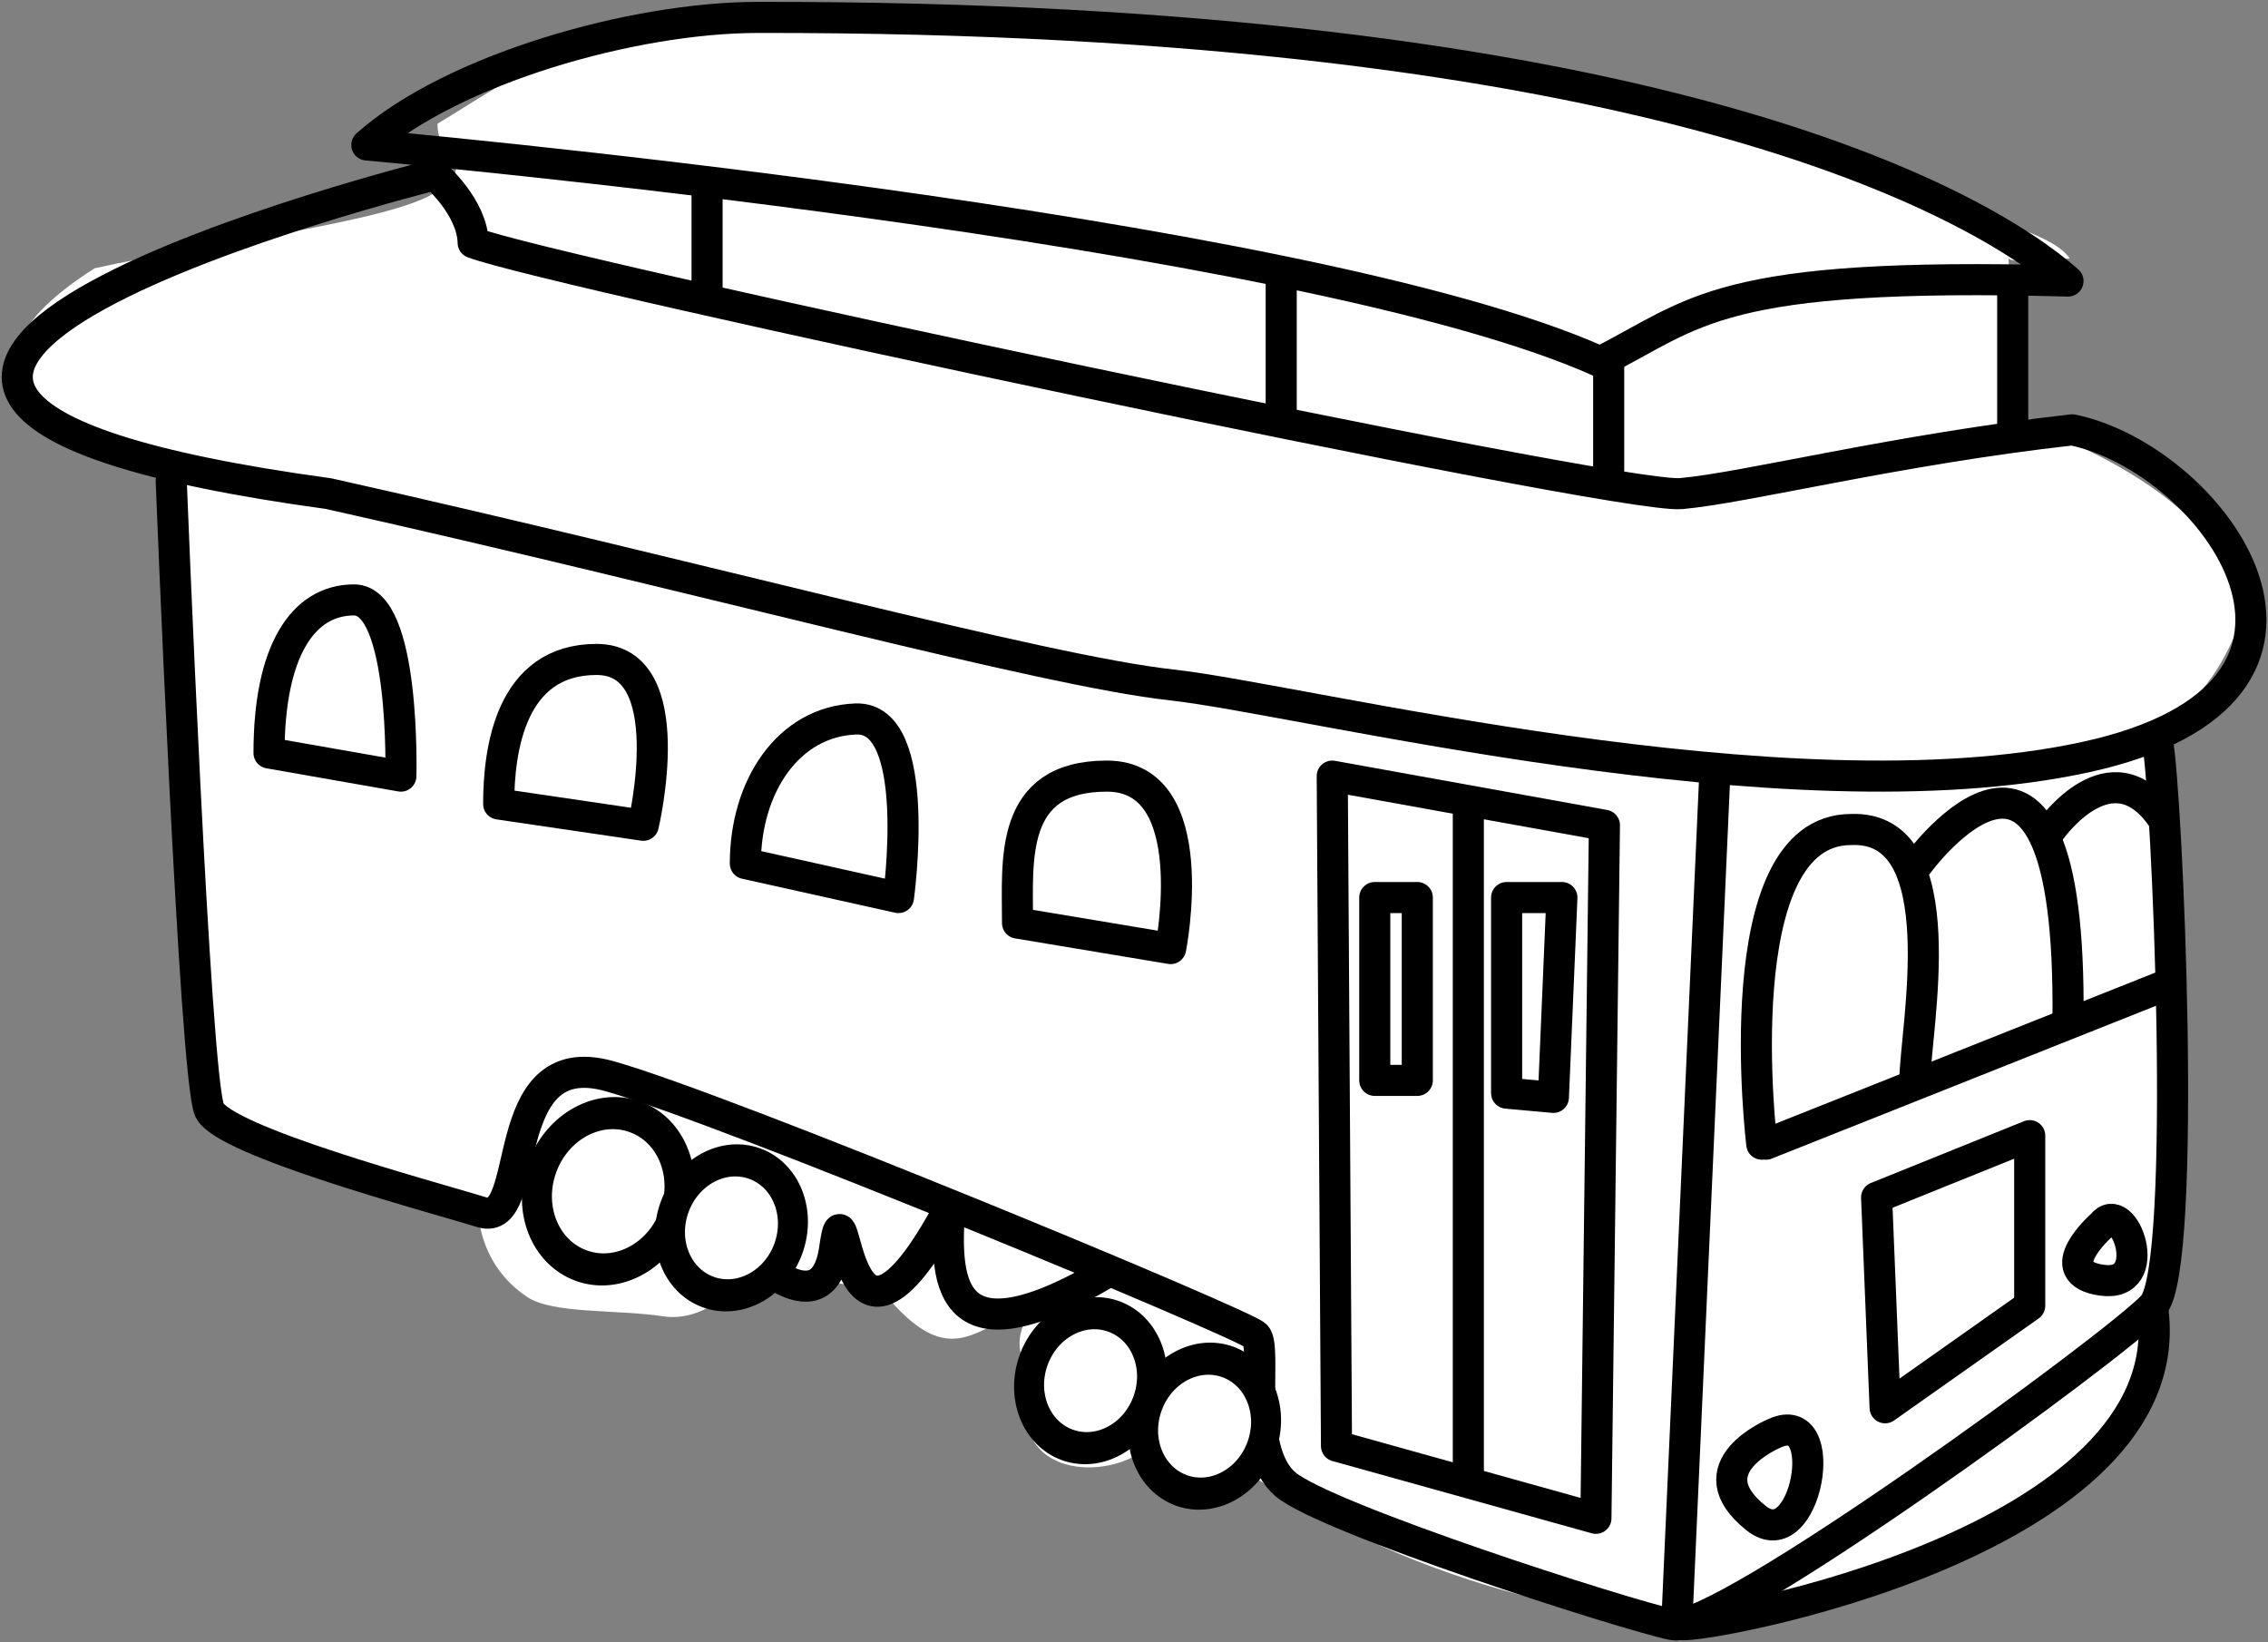 <?xml version="1.0" encoding="UTF-8" standalone="no"?>
<!DOCTYPE svg PUBLIC "-//W3C//DTD SVG 1.1//EN" "http://www.w3.org/Graphics/SVG/1.1/DTD/svg11.dtd">
<svg width="100%" height="100%" viewBox="0 0 511 370" version="1.1" xmlns="http://www.w3.org/2000/svg" xmlns:xlink="http://www.w3.org/1999/xlink" xml:space="preserve" xmlns:serif="http://www.serif.com/" style="fill-rule:evenodd;clip-rule:evenodd;stroke-linecap:round;stroke-linejoin:round;stroke-miterlimit:1.5;">
    <rect x="0" y="0" width="511" height="370" fill="#808080" stroke="none"/>
    <g transform="matrix(1,0,0,1,-259,-2388)">
        <g transform="matrix(1.484,0,0,1,-0.005,0)">
            <g id="one-trolley" transform="matrix(0.958,0,0,0.958,14.563,616.749)">
                <g transform="matrix(0.674,0,0,1,0.004,0)">
                    <path d="M360.011,2131.95L295.133,2111.24C295.133,2111.24 293.283,2032.41 293,2023C292.717,2013.59 288.968,1974.77 286,1959.73C274.418,1955.26 224.755,1940.7 270,1912C295.52,1906.28 340.853,1900.97 350.602,1893.82C360.352,1886.67 350.642,1887.24 350.602,1878C367.391,1868.22 382.207,1853.51 443,1852.37C503.793,1851.23 633.19,1865.42 673,1883.11C712.81,1900.81 729.632,1902.87 734.414,1909.67C721.002,1911.35 720,1909.67 720,1909.67L722,1948C722,1948 774.655,1964.45 774.53,1995C770.987,2004.62 764.99,2014.13 758,2017C758.93,2027.97 759.69,2143.2 758,2151C756.31,2158.8 758.81,2190.96 708,2212C696.032,2218.86 672.801,2226.84 653,2231C636.758,2230.97 588.5,2226.58 542.22,2196C534.107,2200.37 512.104,2203.38 518.954,2188C510.894,2196.95 488.304,2197.18 489,2180C489.536,2166.77 485.313,2167.18 489,2159C477.813,2158.1 472.244,2174.12 454.785,2151.98C426.143,2149.95 427.625,2138.52 420,2127C429.826,2150.05 413.973,2160.08 403.743,2158.5C392.857,2156.82 377.741,2158 371.666,2153.92C356.428,2143.7 361.038,2125.67 360.011,2131.95Z" style="fill:white;"/>
                </g>
                <g transform="matrix(0.674,0,0,1,0.004,0)">
                    <path d="M288,1962C288,1962 293.525,2102.64 297,2110C300.475,2117.36 348.677,2130.22 361,2134C373.323,2137.78 363.823,2094.4 391,2102C418.177,2109.6 540.105,2160.16 543,2163C545.895,2165.84 540.366,2189.87 550,2198C559.634,2206.13 629.79,2228.68 641,2231C652.21,2233.32 745.721,2165.08 754,2156C762.279,2146.92 757.275,2034.04 755,2023" style="fill:none;stroke:black;stroke-width:7.31px;"/>
                </g>
                <g transform="matrix(0.674,0,0,1,0.004,0)">
                    <path d="M350,1890C350,1890 146.796,1940.65 325,1965C412.685,1984.61 492.486,2006.61 523.294,2010C554.103,2013.39 667.376,2042.31 738,2027C808.624,2011.69 768.16,1956.81 735,1950C693.536,1954.67 658.037,1963.68 643,1965C627.963,1966.32 377.851,1913.09 359,1906C358.832,1897.59 350,1890 350,1890Z" style="fill:none;stroke:black;stroke-width:7.31px;"/>
                </g>
                <g transform="matrix(0.674,0,0,1,0.004,0)">
                    <path d="M334,1883C334,1883 553.815,1902.42 624,1934C646.718,1922.56 651.334,1912.77 734,1915C712.788,1896.26 635.336,1852.7 426,1853C396.632,1853 354.042,1865.16 334,1883Z" style="fill:none;stroke:black;stroke-width:7.31px;"/>
                </g>
                <g transform="matrix(0.674,0,0,1,0.004,0)">
                    <path d="M626,1934L626,1962" style="fill:none;stroke:black;stroke-width:7.31px;"/>
                </g>
                <g transform="matrix(0.674,0,0,1,0.004,0)">
                    <path d="M721,1915L721,1949.5" style="fill:none;stroke:black;stroke-width:7.31px;"/>
                </g>
                <g transform="matrix(0.674,0,0,1,0.004,0)">
                    <path d="M549,1915L549,1947.5" style="fill:none;stroke:black;stroke-width:7.31px;"/>
                </g>
                <g transform="matrix(0.674,0,0,1,0.004,0)">
                    <path d="M414,1917L414,1892" style="fill:none;stroke:black;stroke-width:7.31px;"/>
                </g>
                <g transform="matrix(0.674,0,0,1,0.004,0)">
                    <path d="M311,2026L342,2031.44C342,2031.44 343.129,1990 331,1990C318.871,1990 311,2002.15 311,2026Z" style="fill:none;stroke:black;stroke-width:7.31px;"/>
                </g>
                <g transform="matrix(0.674,0,0,1,0.004,0)">
                    <path d="M365,2038L399,2043C399,2043 408.287,2004 388,2004C367.713,2004 365,2025.41 365,2038Z" style="fill:none;stroke:black;stroke-width:7.31px;"/>
                </g>
                <g transform="matrix(0.674,0,0,1,0.004,0)">
                    <path d="M423,2052L459,2060C459,2060 464.936,2017.42 449,2018C433.064,2018.58 423,2033.9 423,2052Z" style="fill:none;stroke:black;stroke-width:7.31px;"/>
                </g>
                <g transform="matrix(0.674,0,0,1,0.004,0)">
                    <path d="M487,2066L523,2072C523,2072 531.087,2031.44 508,2031.44C484.913,2031.44 487,2051.23 487,2066Z" style="fill:none;stroke:black;stroke-width:7.31px;"/>
                </g>
                <g transform="matrix(0.674,0,0,1,0.004,0)">
                    <path d="M562,2189L623,2206L625,2043L561,2031.44L562,2189Z" style="fill:none;stroke:black;stroke-width:7.31px;"/>
                </g>
                <g transform="matrix(0.674,0,0,1,0.004,0)">
                    <path d="M593,2039L593,2197" style="fill:none;stroke:black;stroke-width:7.31px;"/>
                </g>
                <g transform="matrix(0.674,0,0,1,0.004,0)">
                    <rect x="571" y="2060" width="10" height="43" style="fill:none;stroke:black;stroke-width:7.31px;"/>
                </g>
                <g transform="matrix(0.674,0,0,1,0.004,0)">
                    <path d="M663,2118L756,2081" style="fill:none;stroke:black;stroke-width:7.31px;"/>
                </g>
                <g transform="matrix(0.674,0,0,1,0.004,0)">
                    <path d="M698.76,2052C698.76,2052 734.993,2002.25 734,2089" style="fill:none;stroke:black;stroke-width:7.31px;"/>
                </g>
                <g transform="matrix(0.674,0,0,1,0.004,0)">
                    <path d="M730,2044C730,2044 744.052,2024.03 756,2041" style="fill:none;stroke:black;stroke-width:7.31px;"/>
                </g>
                <g transform="matrix(0.674,0,0,1,0.004,0)">
                    <path d="M665,2186C665,2186 645.562,2193.99 660.727,2206C672.444,2215.28 678.785,2179.65 665,2186Z" style="fill:none;stroke:black;stroke-width:7.31px;"/>
                </g>
                <g transform="matrix(0.674,0,0,1,1.351,2)">
                    <path d="M740,2135C740,2135 727.144,2146.21 740,2148C752.856,2149.79 745.2,2128.22 740,2135Z" style="fill:none;stroke:black;stroke-width:7.31px;"/>
                </g>
                <g transform="matrix(0.674,0,0,1,0.004,0)">
                    <path d="M643,2231C648.994,2231.96 760.593,2211.52 754,2157.29" style="fill:none;stroke:black;stroke-width:7.31px;"/>
                </g>
                <g transform="matrix(0.674,0,0,1,0.004,0)">
                    <path d="M421.295,2141.42C421.295,2141.42 441.086,2163.1 444,2142.56C446.914,2122.02 445.04,2181.53 471,2133C470.179,2148.01 468.814,2171.49 508.311,2148" style="fill:none;stroke:black;stroke-width:7.31px;"/>
                </g>
                <g transform="matrix(0.312,0.169,-0.124,0.505,398.232,971.615)">
                    <ellipse cx="422.5" cy="2150.62" rx="33.5" ry="34.618" style="fill:white;stroke:black;stroke-width:14.17px;"/>
                </g>
                <g transform="matrix(0.269,0.146,-0.107,0.436,399.368,1138.33)">
                    <ellipse cx="422.5" cy="2150.62" rx="33.5" ry="34.618" style="fill:white;stroke:black;stroke-width:16.42px;"/>
                </g>
                <g transform="matrix(0.269,0.146,-0.107,0.436,456.28,1174.27)">
                    <ellipse cx="422.5" cy="2150.62" rx="33.5" ry="34.618" style="fill:white;stroke:black;stroke-width:16.42px;"/>
                </g>
                <g transform="matrix(0.269,0.146,-0.107,0.436,474.349,1184.97)">
                    <ellipse cx="422.5" cy="2150.62" rx="33.5" ry="34.618" style="fill:white;stroke:black;stroke-width:16.42px;"/>
                </g>
                <g transform="matrix(0.674,0,0,1,0.004,0)">
                    <path d="M691,2180L725,2156L725,2116L689,2130.53L691,2180Z" style="fill:none;stroke:black;stroke-width:7.31px;"/>
                </g>
                <g transform="matrix(0.674,0,0,1,0.004,0)">
                    <path d="M651,2030L642,2231.06" style="fill:none;stroke:black;stroke-width:7.31px;"/>
                </g>
                <g transform="matrix(0.674,0,0,1,0.004,0)">
                    <path d="M662,2118C662,2118 652.972,2044 683,2044C708.028,2043 698,2091.4 698,2103" style="fill:none;stroke:black;stroke-width:7.31px;"/>
                </g>
                <g transform="matrix(0.674,0,0,1,0.004,0)">
                    <path d="M602,2060L615,2060L613,2107L602,2106L602,2060Z" style="fill:none;stroke:black;stroke-width:7.31px;"/>
                </g>
            </g>
        </g>
    </g>
</svg>
